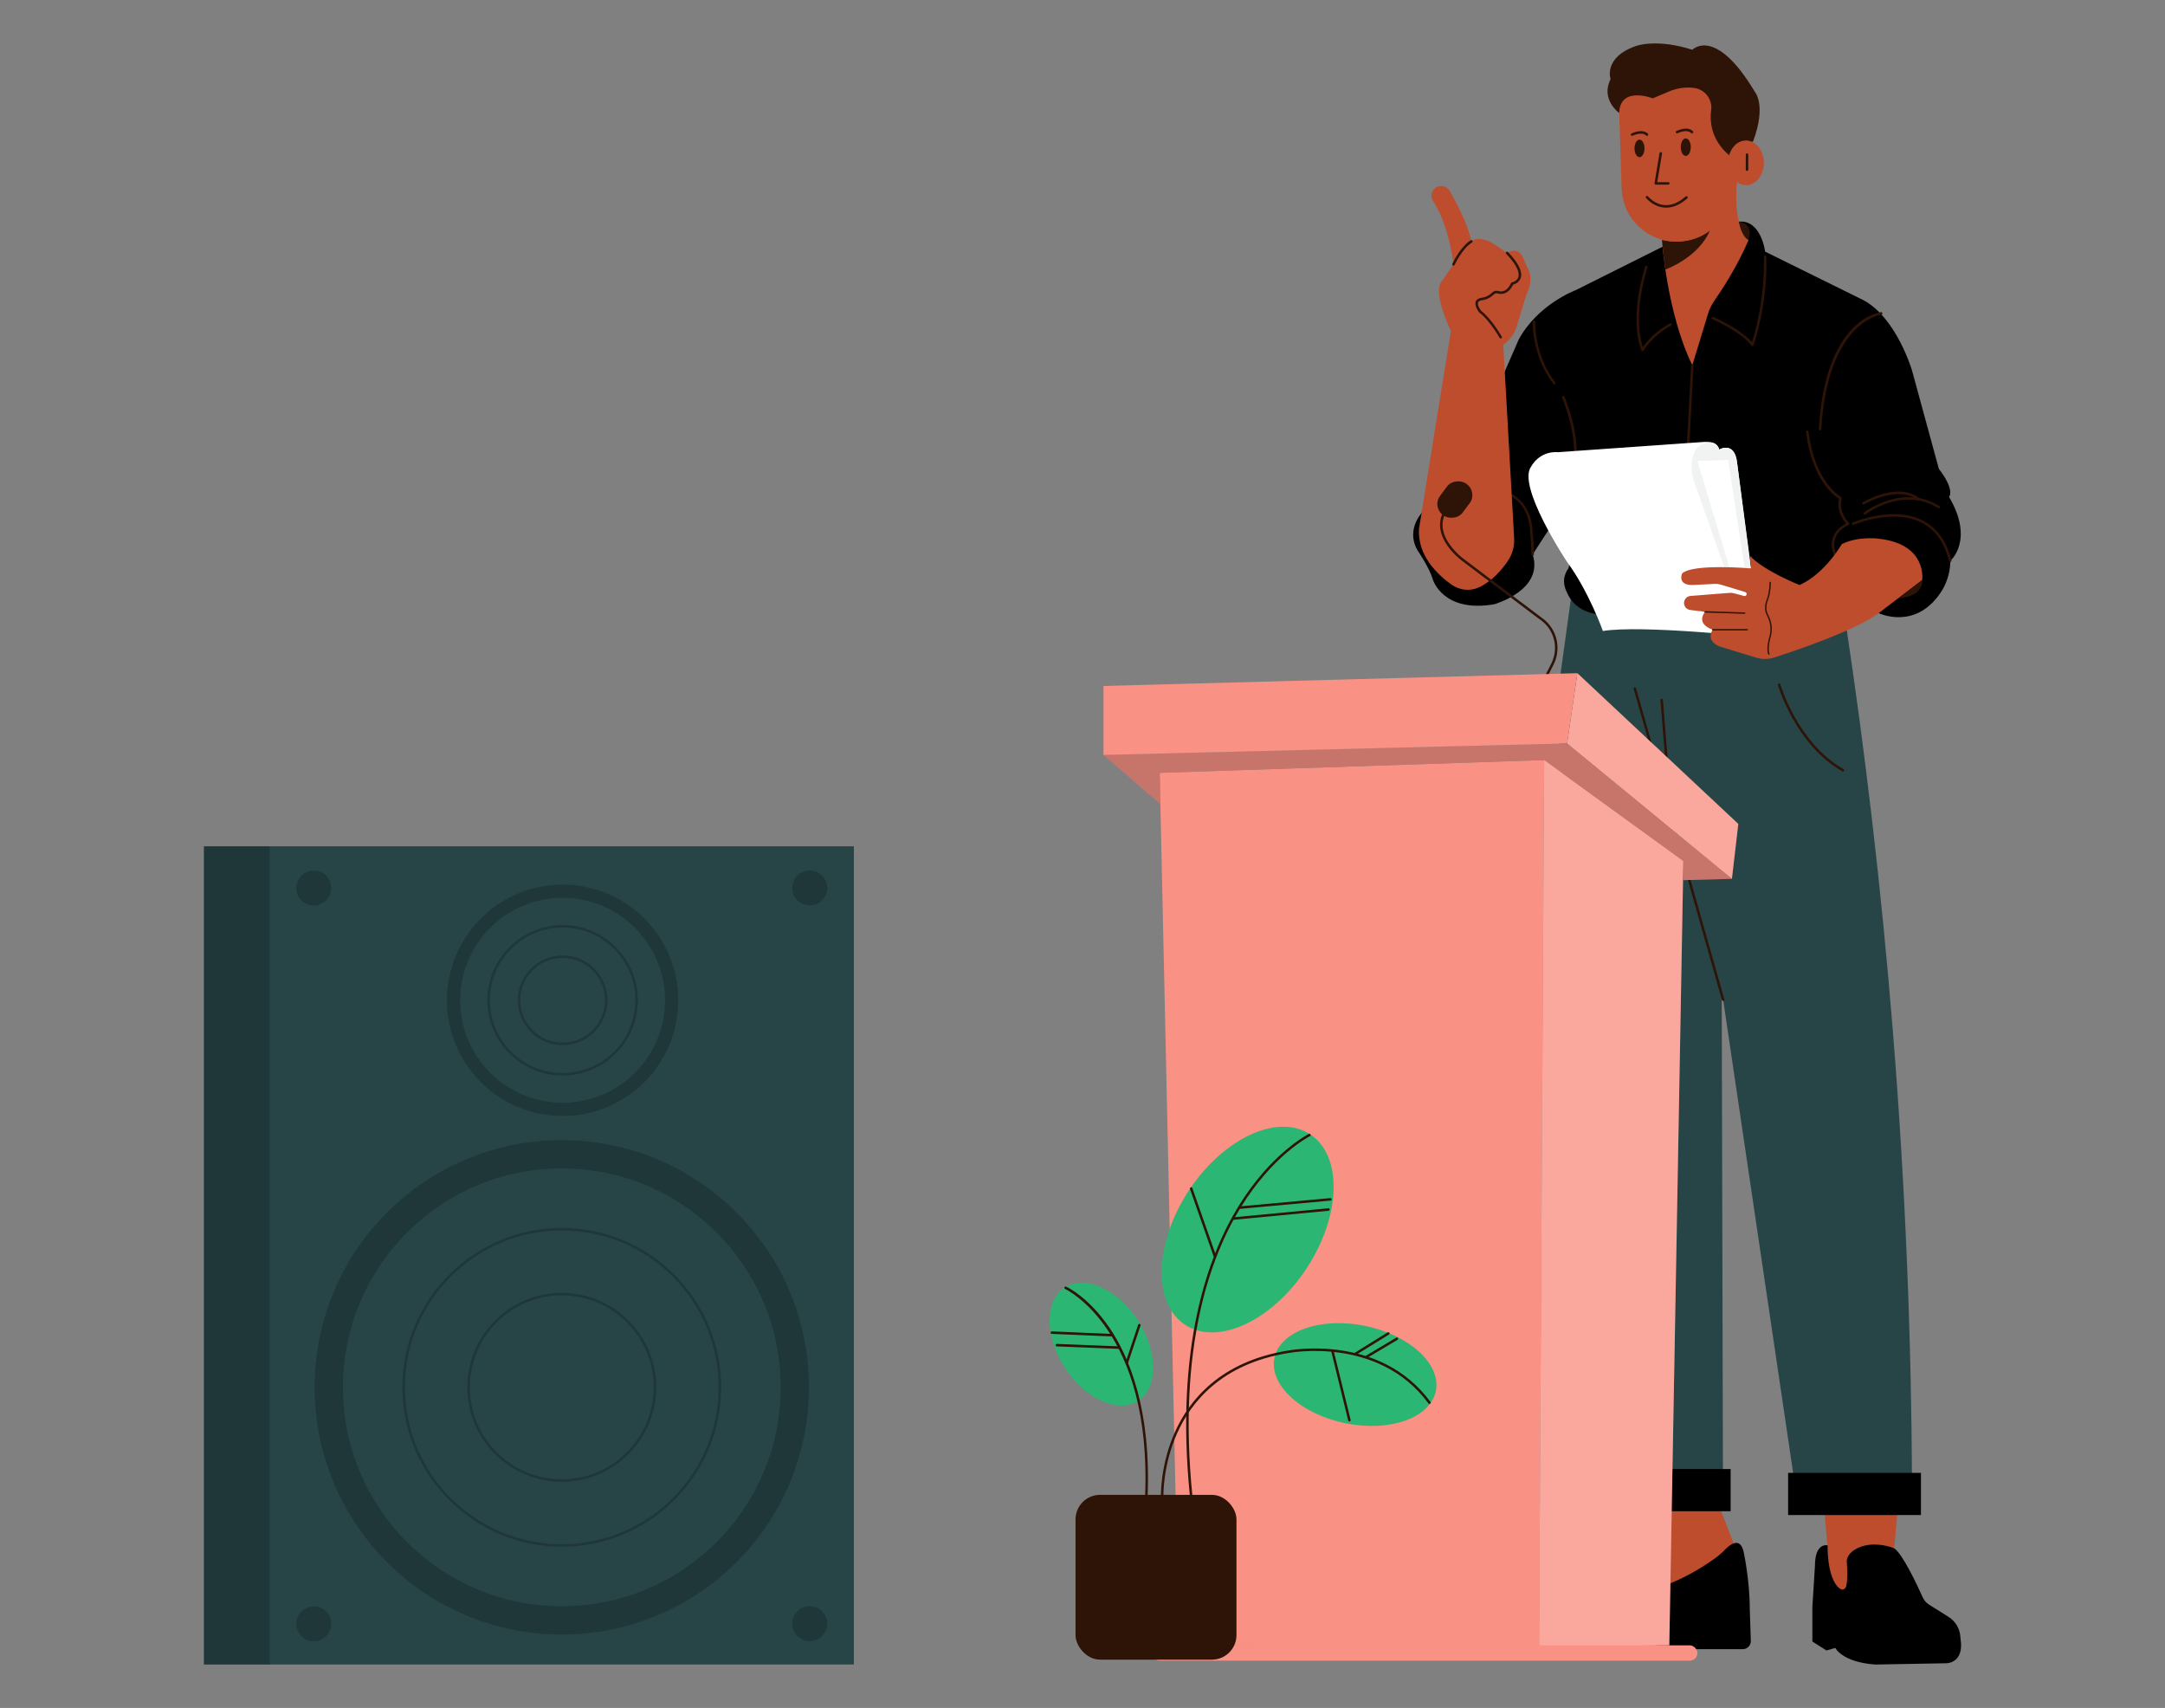 <?xml version="1.0" encoding="UTF-8"?>
<svg xmlns="http://www.w3.org/2000/svg" id="a" width="865.76" height="682.89" viewBox="0 0 865.76 682.89">
  <rect x="0" y="0" width="865.76" height="682.89" fill="#808080" stroke="none"/>
  <g>
    <g>
      <g>
        <g>
          <path d="M729.68,605.36l1.2,14.19s-1.02,12.81,3.83,16.6c.92,.72,3.83,.63,4.09-.51,.15-.68,1.02-1.24,1.02-2.55v-6.64c0-2.17-.16-5.65,1.71-6.75,2.99-1.76,8.26-3.41,15.91-.66l1.53-16.34-29.3,2.66h0Z" fill="#bd4d2d"></path>
          <path d="M738.03,248.73c7.7,51.03,14.23,105.61,18.9,163.45,5.14,63.77,7.41,124.05,7.66,180.3-15.49,1.19-30.99,2.38-46.48,3.58l-29.05-196.36c-.05-.35-.56-.31-.56,.04l.5,195.81-32.18,.51-34.73-312.59,6.64-48.01,109.31,5.62v7.66h-.01Z" fill="#274546"></path>
          <path d="M689.06,400.2c-.22,0-.42-.14-.48-.36-7.01-24.96-35.02-123.41-35.3-124.4-.08-.27,.08-.54,.34-.62,.27-.08,.54,.08,.62,.34,.28,.99,28.3,99.44,35.31,124.41,.07,.27-.08,.54-.35,.62-.04,.01-.09,.02-.13,.02h-.01Z" fill="#2e1407"></path>
          <path d="M668.22,326.6c-.26,0-.48-.2-.5-.46l-3.74-46.21c-.02-.28,.18-.52,.46-.54,.28-.02,.52,.18,.54,.46l3.74,46.21c.02,.28-.18,.52-.46,.54h-.04Z" fill="#2e1407"></path>
          <path d="M737.01,308.48c-.08,0-.17-.02-.25-.06-18.86-10.7-25.71-34.28-25.77-34.52-.08-.27,.08-.54,.35-.62s.54,.08,.62,.34c.07,.23,6.81,23.43,25.3,33.92,.24,.14,.32,.44,.19,.68-.09,.16-.26,.25-.43,.25h0Z" fill="#2e1407"></path>
          <polygon points="687.46 602.18 694.62 620.57 662.44 639.98 667.03 601.16 687.46 602.18" fill="#bd4d2d"></polygon>
          <path d="M699.11,96.06s.05-.08,.01-.11c-.66-.51-1.65-2.23-2.46-3.51-.51-1.02-1.31-3.03-1.28-3.83,8.94-.77,10.47,12,10.47,12l39.33,19.41c13.28,7.15,19.41,28.09,19.41,28.09l10.73,39.33c6.64,8.68,4.09,11.24,4.09,11.24,10.22,17.37,.51,25.54,.51,25.54,0,7.15-3.58,12.26-3.58,12.26-10.22,15.83-25.03,8.68-25.03,8.68l-30.65,4.09-81.21-3.58c-10.22-1.02-12.77-8.68-12.77-8.68-3.06-5.62,.51-9.7,.51-9.7l1.53-5.62-8.17-11.75-7.66,11.75c4.6,14.3-15.32,19.92-15.32,19.92-20.43,3.58-24.52-9.7-24.52-9.7-1.53-5.11-6.13-11.75-6.13-11.75-4.6-7.66,1.02-14.3,1.02-14.3l27.07-41.88,12.26-28.09c7.66-14.3,22.98-19.92,22.98-19.92l34.73-17.37,25.54,1.53,8.58-4.04h.01Z" fill="black"></path>
          <path d="M629.75,184.87h-.07c-.27-.04-.47-.29-.43-.56,1.5-10.97-4.5-25.13-4.56-25.27-.11-.25,0-.55,.26-.66s.55,0,.66,.26c.25,.59,6.17,14.56,4.63,25.8-.03,.25-.25,.43-.49,.43h0Z" fill="#2e1407"></path>
          <path d="M621.58,153.71c-.15,0-.3-.07-.4-.19-8.69-11.25-8.28-24.71-8.28-24.84,.01-.28,.27-.51,.52-.48,.28,0,.49,.24,.48,.52,0,.13-.4,13.24,8.07,24.19,.17,.22,.13,.53-.09,.7-.09,.07-.2,.1-.31,.1h.01Z" fill="#2e1407"></path>
          <path d="M664.6,95.95s1.92,29.17,12.14,50.11l6.27-20.59c.56-1.84,1.41-3.59,2.51-5.17,2.91-4.19,9.15-13.68,13.7-24.29,0,0-6.26-4.15-4.66-23.27l3.64-7.63-13.79-7.92-19.8,38.77h-.01Z" fill="#bd4d2d"></path>
          <path d="M656.82,140.43h-.04c-.19-.02-.36-.14-.42-.32-5.11-13.8,1.46-33.34,1.53-33.54,.09-.26,.37-.4,.63-.31,.26,.09,.4,.37,.31,.63-.06,.19-6.22,18.51-1.87,31.91,1.29-1.87,4.8-6.3,10.86-9.53,.24-.13,.55-.04,.68,.21,.13,.24,.04,.55-.21,.68-7.44,3.97-11.01,9.97-11.04,10.03-.09,.15-.25,.25-.43,.25h0Z" fill="#2e1407"></path>
          <path d="M700.74,138.39c-.16,0-.31-.08-.4-.21-3.96-5.44-15.51-10.51-15.63-10.56-.25-.11-.37-.4-.26-.66,.11-.25,.41-.37,.66-.26,.46,.2,10.94,4.8,15.46,10.15,1.14-3.5,5.22-17.25,4.78-34.2,0-.28,.21-.51,.49-.51s.51,.21,.51,.49c.51,19.79-5.08,35.27-5.14,35.43-.06,.17-.22,.3-.4,.32h-.07Z" fill="#2e1407"></path>
          <path d="M695.38,88.6s6.2,.64,3.74,7.34c0,0-2.72-1.21-3.74-7.34Z" fill="#2e1407"></path>
          <path d="M733.82,222.15c-.18,0-.36-.1-.44-.27-.07-.13-1.64-3.23-.49-6.77,.77-2.36,2.56-4.33,5.33-5.85-1.17-1.27-3.88-4.86-2.8-9.84-1.9-1.16-10.87-7.63-13.21-26.75-.03-.27,.16-.52,.44-.56,.27-.04,.52,.16,.56,.44,2.49,20.39,12.91,26.12,13.02,26.18,.2,.11,.31,.34,.25,.56-1.44,5.75,2.87,9.68,2.91,9.72,.12,.11,.18,.27,.16,.44-.02,.16-.12,.31-.27,.38-2.86,1.43-4.69,3.3-5.43,5.57-1.03,3.13,.41,5.98,.42,6.01,.13,.25,.03,.55-.22,.67-.07,.04-.15,.06-.23,.06h0Z" fill="#2e1407"></path>
          <path d="M727.82,172.1h-.03c-.28-.02-.49-.25-.47-.53,2.55-43.85,24-46.67,24.91-46.77,.27-.03,.52,.17,.55,.44,.03,.27-.17,.52-.44,.55-.21,.02-21.52,2.9-24.02,45.83-.02,.27-.24,.47-.5,.47h0Z" fill="#2e1407"></path>
          <path d="M779.91,224.71c-.22,0-.43-.15-.49-.38-1.88-7.52-5.66-12.72-11.23-15.46-11.42-5.63-26.76,.92-26.91,.99-.25,.11-.55,0-.66-.26-.11-.25,0-.55,.26-.66,.64-.28,15.91-6.8,27.74-.97,5.85,2.88,9.8,8.3,11.76,16.12,.07,.27-.1,.54-.36,.61-.04,0-.08,.02-.12,.02h0Z" fill="#2e1407"></path>
          <path d="M768.68,231.87s1.02,6.49-9.45,7.33l9.45-7.33Z" fill="#2e1407"></path>
          <path d="M745.69,205.81c-.15,0-.29-.06-.39-.19-.17-.22-.14-.53,.08-.7,.15-.12,15.26-11.86,30.2-2.59,.23,.15,.31,.45,.16,.69s-.45,.31-.69,.16c-14.33-8.9-28.91,2.41-29.05,2.52-.09,.07-.2,.11-.31,.11h0Z" fill="#2e1407"></path>
          <path d="M745.18,201.73c-.17,0-.34-.09-.43-.24-.14-.24-.06-.54,.17-.69,.58-.34,14.19-8.34,22.79-1.53,.22,.17,.25,.49,.08,.7-.17,.22-.49,.25-.7,.08-8.06-6.38-21.52,1.53-21.65,1.61-.08,.05-.17,.07-.26,.07h0Z" fill="#2e1407"></path>
          <path d="M673.67,204.79h-.03c-.28,0-.49-.25-.47-.53l3.06-58.23c.01-.28,.26-.49,.53-.47,.28,0,.49,.25,.47,.53l-3.06,58.23c-.01,.27-.23,.47-.5,.47Z" fill="#2e1407"></path>
          <path d="M612.89,222.16c-.28,0-.5-.22-.5-.5,0-3.51-.5-9.09-.51-9.15-.49-11.28-8.04-14.27-8.36-14.39-.26-.1-.39-.39-.29-.64,.1-.26,.38-.39,.64-.29,.08,.03,8.49,3.32,9.01,15.26,0,.03,.51,5.66,.51,9.22,0,.28-.22,.5-.5,.5h0Z" fill="#2e1407"></path>
          <path d="M601.14,137.89l4.35,77.28c.18,3.28-.73,6.53-2.59,9.23-2.44,3.54-6.39,8.14-11.65,10.51-3.57,1.61-7.73,1.04-10.91-1.23-5.37-3.84-13.59-11.52-12.9-22.25l12.77-79.17s-7.66-15.32-3.58-19.92l4.6-6.64s-1.63-15.46-8.15-25.32c-1.24-1.87-.63-4.39,1.31-5.5h0c1.84-1.05,4.19-.44,5.26,1.39,2.69,4.58,7.31,13.15,8.73,20.24,0,0,2.04-2.55,8.17,.51l6.13,4.09s4.6-3.06,6.64,2.55l2.04,4.6s2.04,3.58-1.02,9.7l-3.58,11.75s-1.02,5.11-5.62,8.17h0Z" fill="#bd4d2d"></path>
          <path d="M600.12,135.33c-.17,0-.34-.09-.43-.25-.04-.07-4.08-7.1-8.04-10.06-.03-.02-.06-.05-.09-.08-.22-.27-2.11-2.65-1.42-4.4,.33-.83,1.14-1.33,2.42-1.5,1.32-.17,2.51-.68,3.44-1.48l.8-.69c.66-.57,1.53-.76,2.34-.52,1.48,.44,3.56,.24,5.12-3.18,.07-.15,.2-.25,.36-.28,.02,0,2.01-.41,2.55-2.09,.46-1.44,0-4.24-4.86-9.33-.19-.2-.18-.52,.02-.71s.52-.18,.71,.02c4.17,4.38,5.88,7.86,5.08,10.34-.6,1.85-2.38,2.51-3.05,2.69-2.03,4.22-5.01,3.87-6.21,3.51-.48-.14-1-.02-1.41,.32l-.8,.69c-1.07,.92-2.44,1.51-3.96,1.71-.89,.12-1.44,.41-1.62,.88-.4,1,.72,2.71,1.22,3.35,4.1,3.11,8.09,10.03,8.26,10.33,.14,.24,.05,.54-.19,.68-.08,.04-.16,.07-.25,.07v-.02Z" fill="#2e1407"></path>
          <path d="M581.22,106.21c-.07,0-.14-.01-.21-.05-.25-.12-.36-.41-.24-.66,.13-.28,3.18-6.81,7.34-9.41,.23-.15,.54-.08,.69,.16,.15,.23,.08,.54-.16,.69-3.91,2.45-6.93,8.91-6.96,8.98-.08,.18-.27,.29-.45,.29h-.01Z" fill="#2e1407"></path>
          <rect x="715.05" y="588.9" width="53.12" height="16.86" fill="black"></rect>
          <rect x="654.26" y="587.37" width="37.8" height="16.86" fill="black"></rect>
          <path d="M784,655.31l-.09-1.1c-.27-3.17-2-6.03-4.69-7.72l-7.86-4.94c-1.07-.67-1.92-1.65-2.44-2.8-2.13-4.75-8.16-17.62-11.48-19.7,0,0-8.84-3.8-15.91,.65,0,0-3.5,2.07-2.99,5.3,0,0,.52,6.05-.26,9.24,0,0-.77,2.2-2.55,.91,0,0-4.92-2.6-4.89-17.27,0,0-5.07-1.38-5.07,8.32l-1.02,16.34v13.79l5.62,3.58,3.58-1.02s2.55,5.62,15.83,6.64l28.6-.51s7.15,0,5.62-9.7h0Z" fill="black"></path>
          <path d="M699.72,643.56c0-12.26-2.55-23.5-2.55-23.5-1.49-5.58-5.41-2.5-7.43-.4-1.24,1.28-2.58,2.45-4.03,3.48-14,9.99-24.8,12.25-24.8,12.25l-4.09,7.66,5.11,5.89v10.45h34.97c1.82,0,3.29-1.51,3.23-3.33l-.4-12.5h0Z" fill="black"></path>
          <polygon points="463.75 309 471.41 657.86 615.45 658.37 617.49 303.89 463.75 309" fill="#f99184"></polygon>
          <polygon points="441.27 301.85 626.68 297.25 692.57 351.39 673.16 351.91 673.16 344.24 617.49 303.89 463.75 309 464 321.48 441.27 301.85" fill="#f99184"></polygon>
          <g opacity=".2">
            <polygon points="441.27 301.85 626.68 297.25 692.57 351.39 673.16 351.91 673.16 344.24 617.49 303.89 463.75 309 464 321.48 441.27 301.85"></polygon>
          </g>
          <polygon points="630.77 269.16 695.13 329.43 692.57 351.39 626.68 297.25 630.77 269.16" fill="#f99184"></polygon>
          <g opacity=".2">
            <polygon points="630.77 269.16 695.13 329.43 692.57 351.39 626.68 297.25 630.77 269.16" fill="#fff"></polygon>
          </g>
          <polygon points="673.16 344.24 667.54 657.86 615.45 658.37 617.49 303.89 673.16 344.24" fill="#f99184"></polygon>
          <g opacity=".2">
            <polygon points="673.16 344.24 667.54 657.86 615.45 658.37 617.49 303.89 673.16 344.24" fill="#fff"></polygon>
          </g>
          <rect x="460.68" y="657.86" width="218.1" height="6.13" rx="3.06" ry="3.06" fill="#f99184"></rect>
          <path d="M640.98,252.3s-5.62-15.83-14.3-27.58c0,0-20.43-30.65-14.3-38.31,0,0,3.06-6.13,10.73-5.62l58.23-4.09s5.62-.51,6.13,3.06c0,0,6.13-3.58,7.15,5.11l6.64,51.59,2.55,18.39s-47.5-5.11-62.83-2.55Z" fill="#fff"></path>
          <path d="M691.04,183.86l-12.26,.51,12.77,42.39h-2.04l-12.03-34.18c-.83-2.36-1.21-4.87-1.02-7.36,.28-3.53,1.7-7.65,6.67-8.33,0,0,3.32-.7,4.34,2.87,0,0,6.13-3.58,7.15,5.11l5.62,42.39-2.59-.17-6.6-43.24h-.01Z" fill="#f1f2f2"></path>
          <path d="M618.56,270.42c-.08,0-.15-.02-.23-.05-.25-.12-.34-.43-.22-.67l2.22-4.35c3.13-6.14,1.24-13.69-4.38-17.55l-.27-.18-31.18-23.51c-.3-.22-7.5-5.63-8.53-12.65-.44-3.01,.33-5.86,2.3-8.48,.17-.22,.48-.26,.7-.1,.22,.17,.27,.48,.1,.7-1.8,2.4-2.51,5-2.11,7.73,.96,6.62,8.06,11.94,8.14,12l31.41,23.67c6.04,4.15,8.06,12.24,4.71,18.83l-2.22,4.35c-.09,.17-.26,.27-.45,.27h.01Z" fill="#2e1407"></path>
          <rect x="573.98" y="194.12" width="15.58" height="11.24" rx="5.42" ry="5.42" transform="translate(72.98 545.4) rotate(-53.14)" fill="#2e1407"></rect>
          <path d="M664.6,95.95s.9,9.76,1.41,11.8c0,0,13.06-4.6,17.77-15.58,0,0-7.04,6.38-19.18,3.78Z" fill="#2e1407"></path>
          <path d="M668.72,22.44h0c12.12-.4,22.27,9.11,22.67,21.23l.99,30.28c.4,12.12-9.11,22.27-21.23,22.67h0c-12.12,.4-22.27-9.11-22.67-21.23l-.99-30.28c-.4-12.12,9.11-22.27,21.23-22.67Z" fill="#bd4d2d"></path>
          <path d="M647.49,45.17s-7.53-5.35-3.44-13.52c0,0-3.06-8.68,10.22-13.28,0,0,8.17-3.06,22.47,1.53,0,0,9.19-9.7,25.03,16.86,0,0,4.7,5.23-.71,19.73l-9.52,5.57s-8.83-6.25-7.26-18c.58-4.31-2.45-8.28-6.75-8.89-.08,0-.16-.02-.24-.03-3.34-.43-6.73,.12-9.83,1.42l-6.55,2.76s-13.04-5.14-13.42,5.86h0Z" fill="#2e1407"></path>
          <ellipse cx="698.19" cy="65.11" rx="7.15" ry="8.94" fill="#bd4d2d"></ellipse>
          <path d="M736.5,217.57s-6.64,11.75-16.86,16.34c0,0-14.3-5.62-19.92-11.75l.51,5.11s-23.5-2.04-27.58,2.04c0,0-2.04,4.6,4.09,4.6l9.05-.45c.77-.04,1.54,.06,2.28,.28l9.83,2.99c.44,.13,.68,.61,.54,1.04h0c-.14,.41-.57,.65-.99,.53l-3.75-1.02c-.74-.2-1.52-.28-2.29-.21l-15.38,1.21c-1.58,.12-2.74,1.52-2.59,3.09h0c.13,1.31,1.15,2.36,2.46,2.52l5.94,.74s-4.09,4.6,3.06,7.15c0,0-3.06,4.09,2.55,6.64l14.82,4.53c2.35,.72,4.86,.7,7.2-.05,9.03-2.9,32.44-10.82,41.83-17.76l17.37-13.28s2.04-13.79-16.34-16.34c0,0-8.68-1.53-15.83,2.04h0Z" fill="#bd4d2d"></path>
          <path d="M707.38,261.78c-.1,0-.2-.06-.25-.15-1.06-2.12,.43-7.14,.49-7.36,.27-1.06,.38-2.2,.33-3.38-.07-1.59-.55-3.25-1.49-5.09-1.51-2.97,.09-6.25,.16-6.39,.98-2.95,.99-6.48,.99-6.52,0-.15,.12-.28,.28-.28h0c.15,0,.28,.12,.28,.28s-.01,3.66-1.04,6.73c-.03,.07-1.56,3.21-.17,5.92,.97,1.91,1.48,3.65,1.55,5.32,.05,1.23-.07,2.42-.35,3.55-.02,.06-1.49,5.04-.53,6.96,.07,.14,.01,.31-.12,.37-.04,.02-.08,.03-.12,.03h-.01Z" fill="#2e1407"></path>
          <path d="M697.68,245.43h0l-15.83-.51c-.15,0-.28-.13-.27-.29,0-.15,.13-.27,.28-.27h0l15.83,.51c.15,0,.28,.13,.27,.29,0,.15-.13,.27-.28,.27Z" fill="#2e1407"></path>
          <path d="M698.7,252.07h-13.79c-.15,0-.28-.12-.28-.28s.12-.28,.28-.28h13.79c.15,0,.28,.12,.28,.28s-.12,.28-.28,.28Z" fill="#2e1407"></path>
          <polygon points="441.27 301.85 441.27 274.27 630.77 269.16 626.68 297.25 441.27 301.85" fill="#f99184"></polygon>
        </g>
        <g>
          <g>
            <ellipse cx="498.92" cy="491.62" rx="45.55" ry="28.22" transform="translate(-185.9 638.71) rotate(-56.7)" fill="#2bb673"></ellipse>
            <ellipse cx="541.9" cy="549.58" rx="19.85" ry="32.94" transform="translate(-105.35 970.02) rotate(-78.41)" fill="#2bb673"></ellipse>
            <ellipse cx="440.45" cy="537.44" rx="17.38" ry="27.03" transform="translate(-221.55 326.24) rotate(-32.97)" fill="#2bb673"></ellipse>
            <path d="M476.33,598.61c-.25,0-.47-.19-.5-.45-6-59.81,7.22-95.97,19.37-115.77,13.19-21.51,28.05-28.94,28.2-29.01,.25-.12,.55-.02,.67,.23s.02,.55-.23,.67c-.15,.07-14.79,7.41-27.83,28.7-12.05,19.67-25.15,55.6-19.19,115.08,.03,.27-.17,.52-.45,.55h-.04Z" fill="#2e1407"></path>
            <path d="M485.81,502.75c-.21,0-.4-.13-.47-.33l-9.48-27.04c-.09-.26,.05-.55,.31-.64,.26-.09,.55,.05,.64,.31l9.48,27.04c.09,.26-.05,.55-.31,.64-.05,.02-.11,.03-.17,.03h0Z" fill="#2e1407"></path>
            <path d="M495.84,483.34c-.25,0-.47-.19-.5-.45-.03-.27,.18-.52,.45-.54l36.17-3.31c.27-.02,.52,.18,.54,.45,.03,.27-.18,.52-.45,.54l-36.17,3.31h-.04Z" fill="#2e1407"></path>
            <path d="M493.28,487.71c-.25,0-.47-.19-.5-.45-.03-.27,.18-.52,.45-.54l37.97-3.61c.26-.03,.52,.17,.54,.45,.03,.27-.18,.52-.45,.54l-37.97,3.61h-.04Z" fill="#2e1407"></path>
            <path d="M464.74,598.96c-.27,0-.49-.21-.5-.48,0-.12-.37-12.65,5.66-26.03,5.58-12.37,17.91-28.03,44.97-32.42,.35-.07,36.83-7.18,57.15,20.5,.16,.22,.12,.54-.11,.7-.22,.16-.53,.12-.7-.11-19.94-27.15-55.8-20.18-56.16-20.11-26.63,4.32-38.74,19.68-44.22,31.81-5.95,13.17-5.59,25.5-5.59,25.62,0,.28-.21,.51-.48,.52h-.02Z" fill="#2e1407"></path>
            <path d="M539.62,568.33c-.23,0-.43-.15-.49-.38l-6.77-27.6c-.07-.27,.1-.54,.37-.6s.54,.1,.6,.37l6.77,27.6c.07,.27-.1,.54-.37,.6-.04,0-.08,.01-.12,.01h.01Z" fill="#2e1407"></path>
            <path d="M542.26,541.64c-.17,0-.33-.08-.42-.24-.15-.23-.07-.54,.16-.69l12.91-7.98c.23-.15,.54-.07,.69,.16s.07,.54-.16,.69l-12.91,7.98c-.08,.05-.17,.07-.26,.07h-.01Z" fill="#2e1407"></path>
            <path d="M546.47,542.98c-.17,0-.34-.09-.43-.24-.14-.24-.06-.54,.17-.69l12.14-7.22c.24-.14,.54-.06,.69,.17,.14,.24,.06,.54-.17,.69l-12.14,7.22c-.08,.05-.17,.07-.26,.07Z" fill="#2e1407"></path>
            <path d="M458.42,598.96h-.02c-.28-.01-.49-.24-.48-.52,2.76-66.6-31.66-82.93-32.01-83.09-.25-.11-.36-.41-.25-.66s.41-.36,.66-.25c.36,.16,9,4.15,17.41,16.55,7.73,11.4,16.64,32.35,15.18,67.5-.01,.27-.23,.48-.5,.48h.01Z" fill="#2e1407"></path>
            <path d="M444.77,534.35h-.02l-24.15-1.02c-.28-.01-.49-.24-.48-.52,.01-.28,.2-.5,.52-.48l24.15,1.02c.28,.01,.49,.24,.48,.52-.01,.27-.23,.48-.5,.48Z" fill="#2e1407"></path>
            <path d="M447.36,539.31h-.02l-24.74-.98c-.28-.01-.49-.24-.48-.52s.24-.5,.52-.48l24.74,.98c.28,.01,.49,.24,.48,.52-.01,.27-.23,.48-.5,.48Z" fill="#2e1407"></path>
            <path d="M450.62,545.33s-.11,0-.16-.03c-.26-.09-.4-.37-.32-.63l5-15c.09-.26,.37-.4,.63-.32,.26,.09,.4,.37,.32,.63l-5,15c-.07,.21-.27,.34-.47,.34h0Z" fill="#2e1407"></path>
          </g>
          <rect x="430.09" y="597.69" width="64.36" height="65.89" rx="9.82" ry="9.82" fill="#2e1407"></rect>
        </g>
      </g>
      <g>
        <rect x="107.5" y="338.38" width="233.96" height="327.14" fill="#274546"></rect>
        <rect x="81.55" y="338.38" width="26.29" height="327.14" fill="#274546"></rect>
        <g opacity=".2">
          <rect x="81.55" y="338.38" width="26.29" height="327.14"></rect>
        </g>
        <g opacity=".2">
          <path d="M125.81,554.7c0,54.59,44.25,98.84,98.84,98.84s98.84-44.25,98.84-98.84-44.25-98.84-98.84-98.84-98.84,44.25-98.84,98.84h0Zm11.32,0c0-48.34,39.19-87.53,87.53-87.53s87.53,39.19,87.53,87.53-39.19,87.53-87.53,87.53-87.53-39.19-87.53-87.53h0Z"></path>
        </g>
        <g opacity=".2">
          <path d="M224.65,618.43c-35.14,0-63.73-28.59-63.73-63.73s28.59-63.73,63.73-63.73,63.73,28.59,63.73,63.73-28.59,63.73-63.73,63.73h0Zm0-126.46c-34.59,0-62.73,28.14-62.73,62.73s28.14,62.73,62.73,62.73,62.73-28.14,62.73-62.73-28.14-62.73-62.73-62.73h0Z"></path>
        </g>
        <g opacity=".2">
          <path d="M224.65,592.47c-20.83,0-37.77-16.95-37.77-37.77s16.95-37.77,37.77-37.77,37.77,16.95,37.77,37.77-16.95,37.77-37.77,37.77h0Zm0-74.55c-20.28,0-36.77,16.5-36.77,36.77s16.5,36.77,36.77,36.77,36.77-16.5,36.77-36.77-16.5-36.77-36.77-36.77h0Z"></path>
        </g>
        <g opacity=".2">
          <path d="M178.72,399.95c0,25.55,20.71,46.26,46.26,46.26s46.26-20.71,46.26-46.26-20.71-46.26-46.26-46.26-46.26,20.71-46.26,46.26Zm5.3,0c0-22.62,18.34-40.96,40.96-40.96s40.96,18.34,40.96,40.96-18.34,40.96-40.96,40.96-40.96-18.34-40.96-40.96h0Z"></path>
        </g>
        <g opacity=".2">
          <path d="M224.98,430.04c-16.59,0-30.09-13.5-30.09-30.09s13.5-30.09,30.09-30.09,30.09,13.5,30.09,30.09-13.5,30.09-30.09,30.09Zm0-59.19c-16.04,0-29.09,13.05-29.09,29.09s13.05,29.09,29.09,29.09,29.09-13.05,29.09-29.09-13.05-29.09-29.09-29.09Z"></path>
        </g>
        <g opacity=".2">
          <path d="M224.98,417.89c-9.89,0-17.94-8.05-17.94-17.94s8.05-17.94,17.94-17.94,17.94,8.05,17.94,17.94-8.05,17.94-17.94,17.94Zm0-34.89c-9.34,0-16.94,7.6-16.94,16.94s7.6,16.94,16.94,16.94,16.94-7.6,16.94-16.94-7.6-16.94-16.94-16.94Z"></path>
        </g>
        <g opacity=".2">
          <circle cx="125.47" cy="355.02" r="6.99" transform="translate(-237.55 455.01) rotate(-85.93)"></circle>
          <circle cx="323.82" cy="355.02" r="6.99"></circle>
        </g>
        <g opacity=".2">
          <circle cx="125.47" cy="649.21" r="6.99" transform="translate(-531 728.34) rotate(-85.93)"></circle>
          <circle cx="323.82" cy="649.21" r="6.99"></circle>
        </g>
      </g>
    </g>
    <ellipse cx="655.62" cy="59.33" rx="2" ry="3.5" fill="#2e1407"></ellipse>
    <ellipse cx="674.12" cy="58.83" rx="2" ry="3.5" fill="#2e1407"></ellipse>
    <path d="M667.12,73.83h-5c-.15,0-.29-.06-.38-.18-.09-.11-.14-.26-.11-.41l2-12c.05-.27,.3-.46,.58-.41,.27,.05,.46,.3,.41,.58l-1.9,11.42h4.41c.28,0,.5,.22,.5,.5s-.22,.5-.5,.5h0Z" fill="#2e1407"></path>
    <path d="M666.28,83.02c-.28,0-.56-.01-.85-.04-4.41-.39-7.09-3.7-7.2-3.84-.17-.22-.14-.53,.08-.7,.21-.17,.53-.14,.7,.08,.03,.03,2.54,3.12,6.52,3.47,2.81,.24,5.67-.91,8.54-3.42,.21-.18,.52-.16,.71,.05,.18,.21,.16,.52-.05,.71-2.8,2.46-5.63,3.7-8.45,3.7h0Z" fill="#2e1407"></path>
    <path d="M698.62,68.33c-.28,0-.5-.22-.5-.5v-6c0-.28,.22-.5,.5-.5s.5,.22,.5,.5v6c0,.28-.22,.5-.5,.5Z" fill="#2e1407"></path>
  </g>
  <path d="M652.62,54.33c-.18,0-.36-.1-.45-.28-.12-.25-.02-.55,.22-.67,.18-.09,4.35-2.14,6.58,.09,.2,.2,.2,.51,0,.71s-.51,.2-.71,0c-1.72-1.72-5.39,.08-5.42,.09-.07,.04-.15,.05-.22,.05h0Z" fill="#2e1407"></path>
  <path d="M670.62,53.33c-.18,0-.36-.1-.45-.28-.12-.25-.02-.55,.22-.67,.18-.09,4.35-2.14,6.58,.09,.2,.2,.2,.51,0,.71s-.51,.2-.71,0c-1.72-1.72-5.39,.08-5.42,.09-.07,.04-.15,.05-.22,.05h0Z" fill="#2e1407"></path>
</svg>
